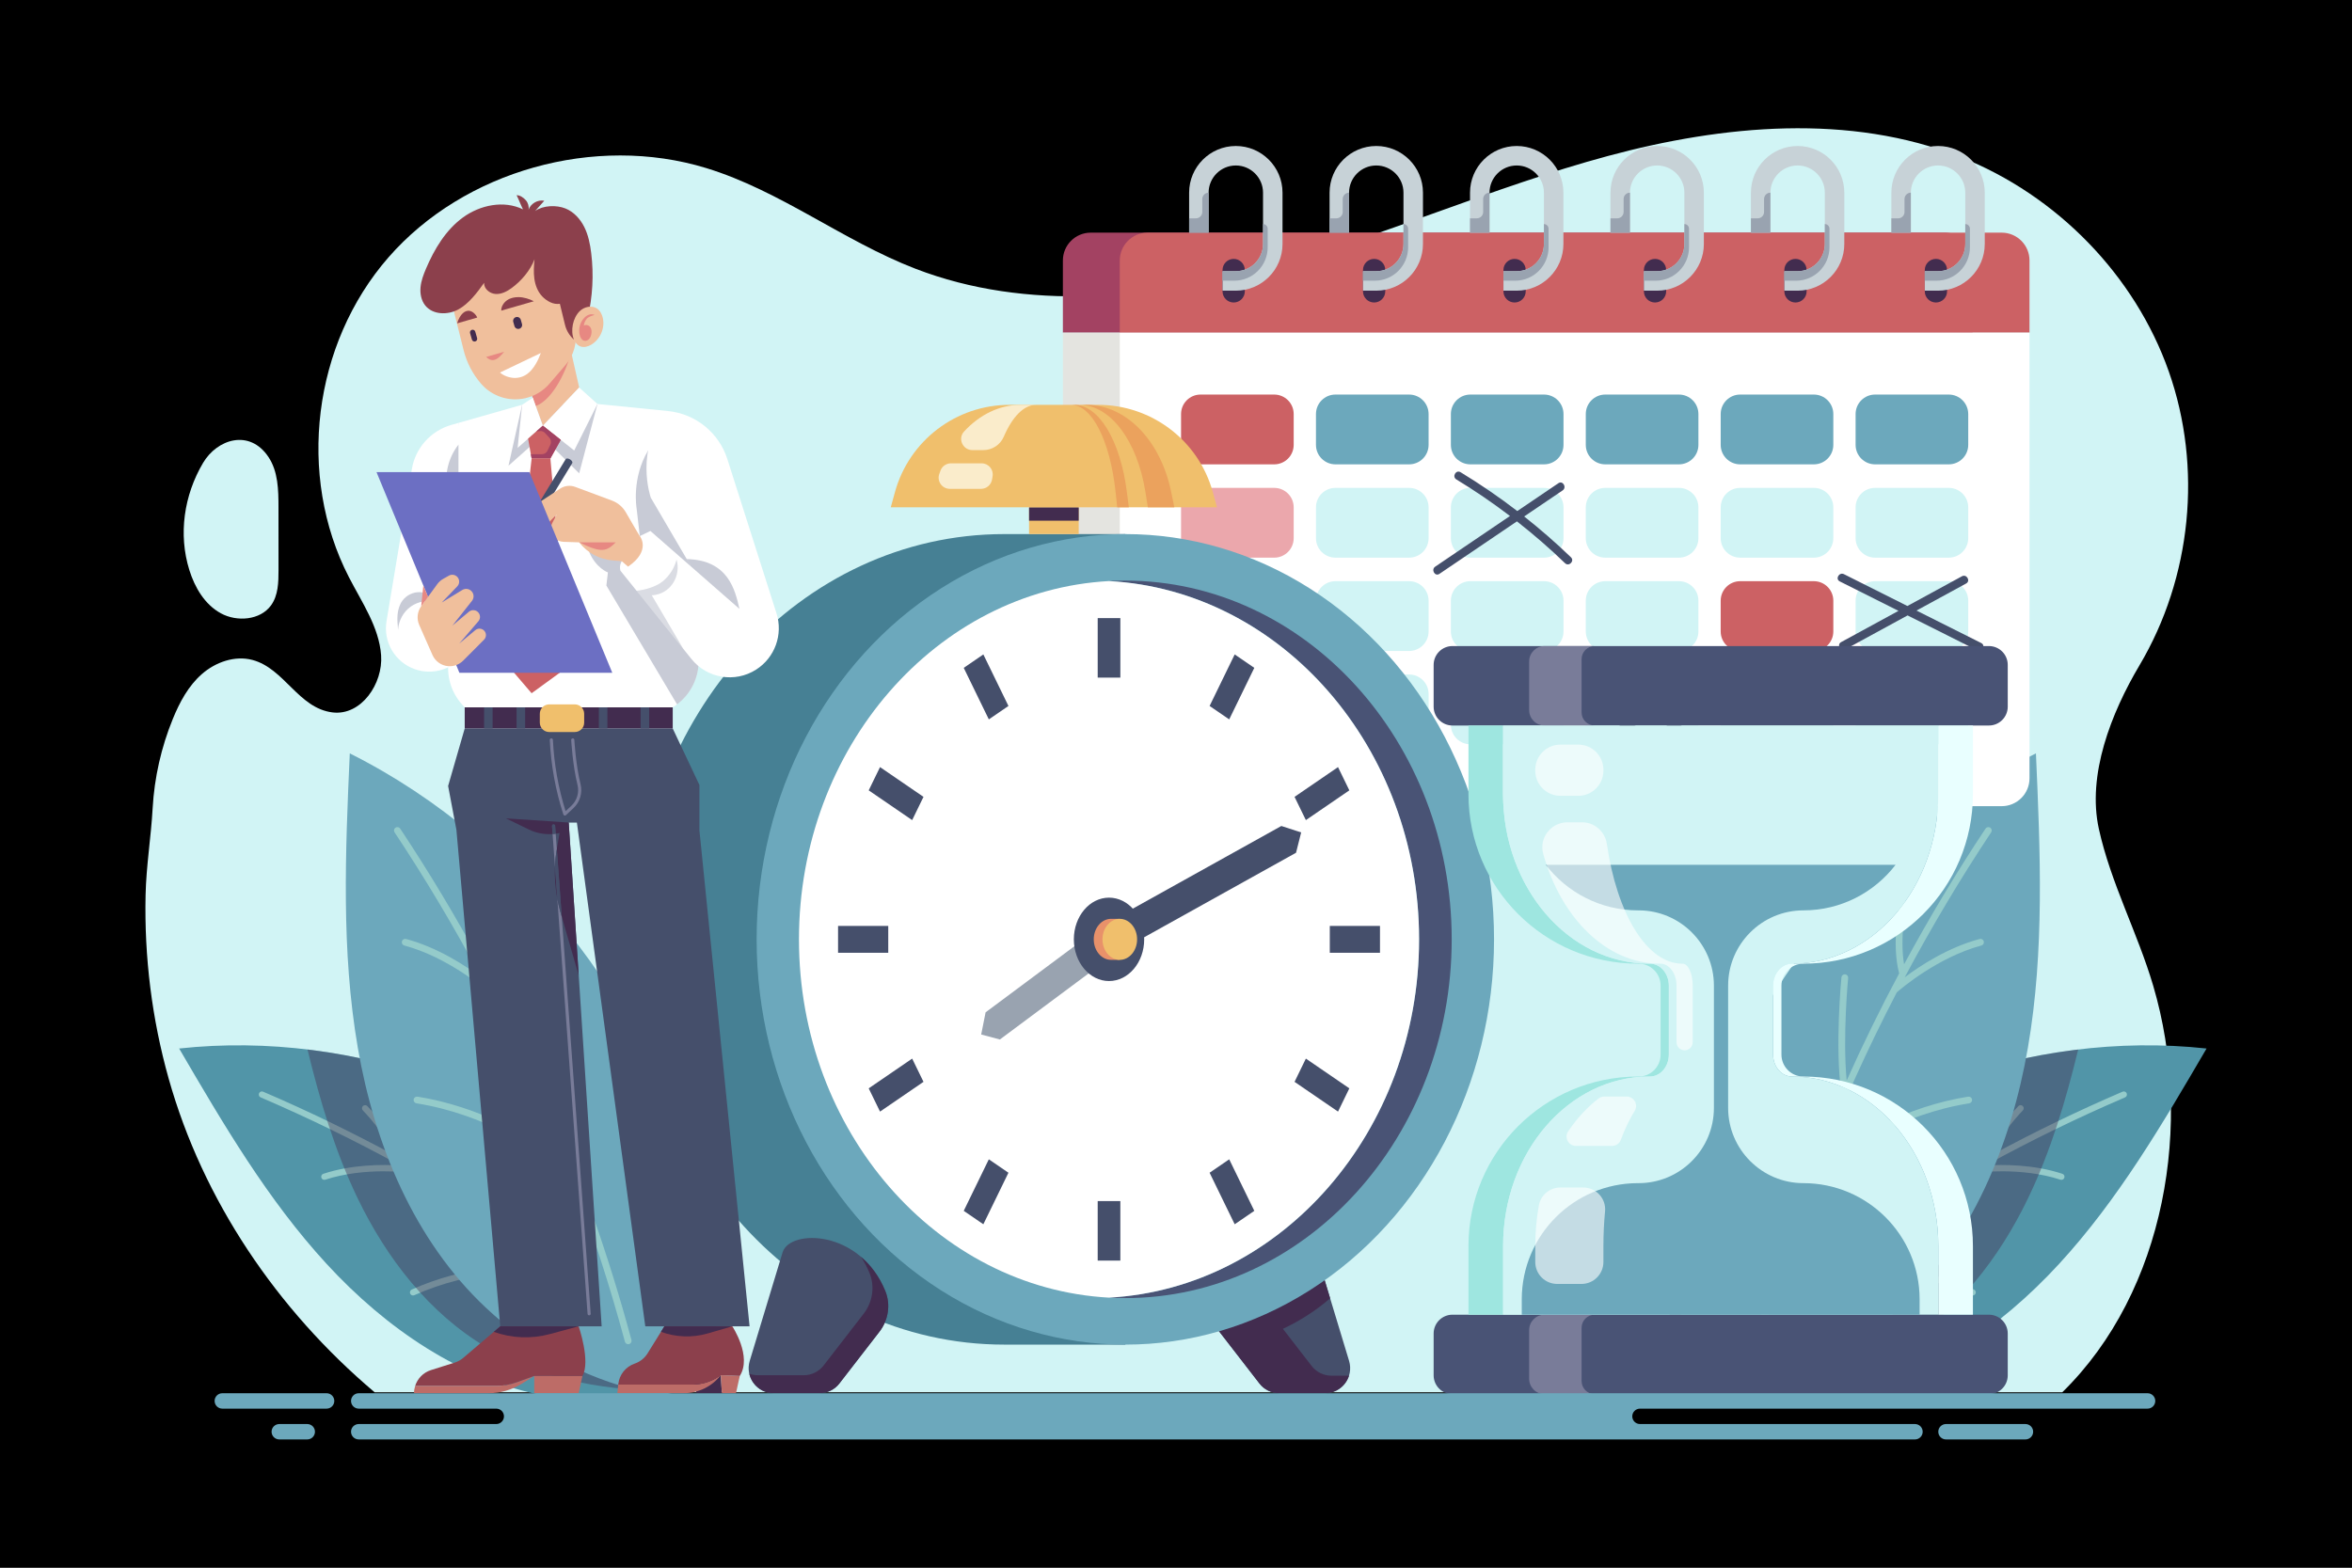 <?xml version="1.0" encoding="utf-8"?>
<!-- Generator: Adobe Illustrator 27.5.0, SVG Export Plug-In . SVG Version: 6.00 Build 0)  -->
<svg version="1.1" xmlns="http://www.w3.org/2000/svg" xmlns:xlink="http://www.w3.org/1999/xlink" x="0px" y="0px"
	 viewBox="0 0 750 500" style="enable-background:new 0 0 750 500;" xml:space="preserve">
<rect x="0" y="0" width="750" height="500" fill="#808080" stroke="none"/>
<g id="BACKGROUND">
	<rect transform="matrix(-1 -1.224647e-16 1.224647e-16 -1 750 500)" style="fill:#0000;" width="750" height="500"/>
</g>
<g id="OBJECTS">
	<g>
		<g>
			<path style="fill:#D1F4F5;" d="M657.615,444.058H119.462C88.31,417.722,64.679,382.759,53.78,344
				c-5.35-19.025-7.794-38.811-7.357-58.529c0.207-9.325,1.735-18.467,2.252-27.693c0.547-9.754,2.731-19.425,6.44-28.5
				c2.159-5.284,4.928-10.493,9.267-14.297c4.34-3.804,10.512-5.997,16.14-4.492c10.176,2.722,14.653,15.404,25.51,16.729
				c9.191,1.121,16.146-9.222,15.495-18.226c-0.65-9.004-6.128-16.863-10.28-24.932c-16.686-32.433-11.486-74.371,12.646-101.998
				c24.132-27.627,65.786-39.327,101.306-28.457c23.705,7.255,43.625,23.196,66.728,32.107c35.478,13.685,75.688,9.72,112.433-0.297
				c36.746-10.017,71.644-25.769,108.42-35.68s77.045-13.64,112.397,0.351c30.767,12.177,55.629,37.783,66.403,68.392
				c10.775,30.609,7.277,65.695-9.342,93.711c-9.049,15.255-16.748,34.944-12.96,52.174c3.788,17.23,12.34,33.108,17.337,50.043
				C699.523,358.149,690.561,411.796,657.615,444.058z"/>
			<path style="fill:#D1F4F5;" d="M60.378,181.816c1.724,5.524,4.872,10.95,10.034,13.785c5.162,2.835,12.589,2.197,16.008-2.519
				c2.311-3.187,2.395-7.37,2.393-11.272c-0.004-6.676-0.008-13.352-0.012-20.028c-0.003-5.528-0.108-11.407-3.206-16.038
				c-6.019-8.996-16.331-5.735-20.843,1.893C58.676,157.908,56.814,170.401,60.378,181.816z"/>
		</g>
		<g>
			<g>
				<g>
					<g>
						<path style="fill:#5195A8;" d="M224.334,441.352c-15.879,5.622-33.236,7.006-49.805,3.974
							c-27.37-5.01-51.504-21.703-70.347-42.177c-18.842-20.474-33.028-44.709-47.061-68.736
							c56.146-6.087,115.477,15.478,154.807,56.007c5.901,6.081,11.47,12.696,14.803,20.486
							C230.065,418.696,227.8,433.62,224.334,441.352z"/>
						<path style="fill:#94CBCA;" d="M223.027,436.684c-19.26-17.173-39.712-32.782-61.198-46.789
							c-5.67-12.217-18.454-28.165-18.583-28.326c-0.343-0.427-0.962-0.491-1.394-0.151c-0.427,0.343-0.495,0.967-0.151,1.394
							c0.117,0.146,10.809,13.486,16.858,24.956c-9.831-6.302-19.879-12.264-30.13-17.884c-2.804-8.479-10.956-16.759-11.307-17.113
							c-0.385-0.388-1.014-0.39-1.402-0.005c-0.389,0.385-0.391,1.014-0.005,1.402c0.075,0.076,6.841,6.945,10.036,14.267
							c-13.611-7.356-27.563-14.129-41.854-20.255c-0.502-0.215-1.086,0.017-1.302,0.521c-0.216,0.503,0.017,1.086,0.521,1.302
							c15.055,6.453,29.737,13.618,44.032,21.441c0.001,0.001,0.002,0.001,0.004,0.002c0.178,0.098,0.358,0.192,0.537,0.29
							c-5.66-0.369-15.418-0.382-24.584,2.635c-0.524,0.17-0.802,0.732-0.632,1.252c0.171,0.52,0.732,0.803,1.252,0.632
							c12.513-4.117,26.646-2.329,28.317-2.096c16.196,9.096,31.871,19.065,46.976,29.876c-12.324-1.806-31.573-0.036-47.722,7.254
							c-0.491,0.224-0.721,0.812-0.496,1.312c0.226,0.499,0.813,0.721,1.312,0.496c17.795-8.033,39.378-9.227,50.764-6.282
							c13.412,9.79,26.374,20.24,38.832,31.348c0.342,0.305,0.837,0.33,1.203,0.09c0.071-0.047,0.138-0.103,0.198-0.17
							C223.471,437.675,223.436,437.048,223.027,436.684z"/>
						<path style="opacity:0.4;fill:#422C4F;" d="M155.152,429.723c16.417,9.706,35.79,13.499,54.859,13.84
							c2.416,0.043,4.83,0.033,7.243-0.022c2.386-0.642,4.75-1.364,7.08-2.189c3.467-7.732,5.731-22.656,2.398-30.447
							c-3.333-7.79-8.902-14.406-14.803-20.486c-29.826-30.734-71.155-50.549-113.873-55.683
							c3.947,16.234,8.701,32.278,15.925,47.307C123.21,401.247,136.811,418.879,155.152,429.723z"/>
					</g>
					<g>
						<path style="fill:#6CA8BC;" d="M204.538,443.772c-18.475-4.381-35.76-13.679-49.599-26.679
							c-22.86-21.475-35.515-52.036-40.846-82.944c-5.331-30.909-3.953-62.532-2.558-93.866
							c56.897,28.553,99.908,85.243,112.386,147.668c1.872,9.366,3.103,19.035,1.498,28.451
							C223.814,425.817,212.547,438.568,204.538,443.772z"/>
						<path style="fill:#94CBCA;" d="M201.357,427.371c-7.283-27.048-16.579-53.385-27.766-78.881
							c2.114-14.467-0.016-36.553-0.038-36.776c-0.058-0.592-0.582-1.017-1.176-0.966c-0.592,0.058-1.024,0.584-0.966,1.176
							c0.02,0.202,1.8,18.675,0.474,32.689c-5.182-11.569-10.764-22.958-16.733-34.156c2.494-9.368,0.013-21.735-0.096-22.265
							c-0.119-0.581-0.689-0.957-1.27-0.838c-0.582,0.119-0.958,0.688-0.838,1.271c0.023,0.114,2.085,10.375,0.633,18.925
							c-7.989-14.774-16.634-29.22-25.972-43.28c-0.328-0.493-0.996-0.63-1.492-0.301c-0.495,0.329-0.63,0.996-0.301,1.492
							c9.837,14.811,18.912,30.049,27.245,45.653c0.001,0.001,0.001,0.003,0.002,0.004c0.104,0.195,0.211,0.388,0.315,0.583
							c-4.921-3.701-13.777-9.513-23.895-12.223c-0.577-0.158-1.164,0.188-1.318,0.761c-0.154,0.574,0.187,1.165,0.761,1.318
							c13.813,3.7,25.586,13.727,26.965,14.932c9.303,17.891,17.612,36.264,24.904,55.064
							c-10.119-8.967-28.655-18.804-47.657-21.785c-0.579-0.088-1.138,0.309-1.23,0.897c-0.092,0.588,0.309,1.138,0.897,1.231
							c20.939,3.284,41.252,15.031,49.842,24.476c6.361,16.867,11.921,34.063,16.632,51.559c0.13,0.48,0.564,0.797,1.039,0.797
							c0.092,0,0.187-0.012,0.281-0.037C201.171,428.535,201.511,427.945,201.357,427.371z"/>
					</g>
				</g>
				<g>
					<g>
						<path style="fill:#5195A8;" d="M536.413,441.352c15.879,5.622,33.236,7.006,49.805,3.974
							c27.37-5.01,51.504-21.703,70.347-42.177c18.842-20.474,33.028-44.709,47.061-68.736
							c-56.146-6.087-115.477,15.478-154.807,56.007c-5.901,6.081-11.47,12.696-14.803,20.486
							C530.683,418.696,532.947,433.62,536.413,441.352z"/>
						<path style="fill:#94CBCA;" d="M537.72,436.684c19.26-17.173,39.712-32.782,61.198-46.789
							c5.67-12.217,18.454-28.165,18.584-28.326c0.343-0.427,0.962-0.491,1.394-0.151c0.427,0.343,0.495,0.967,0.151,1.394
							c-0.117,0.146-10.809,13.486-16.858,24.956c9.831-6.302,19.879-12.264,30.13-17.884c2.804-8.479,10.956-16.759,11.307-17.113
							c0.385-0.388,1.014-0.39,1.402-0.005c0.389,0.385,0.391,1.014,0.005,1.402c-0.075,0.076-6.841,6.945-10.036,14.267
							c13.611-7.356,27.563-14.129,41.854-20.255c0.501-0.215,1.086,0.017,1.302,0.521c0.216,0.503-0.017,1.086-0.521,1.302
							c-15.055,6.453-29.737,13.618-44.032,21.441c-0.001,0.001-0.002,0.001-0.004,0.002c-0.178,0.098-0.358,0.192-0.537,0.29
							c5.66-0.369,15.418-0.382,24.584,2.635c0.524,0.17,0.802,0.732,0.632,1.252c-0.171,0.52-0.732,0.803-1.252,0.632
							c-12.513-4.117-26.646-2.329-28.317-2.096c-16.196,9.096-31.871,19.065-46.976,29.876c12.323-1.806,31.573-0.036,47.722,7.254
							c0.491,0.224,0.721,0.812,0.496,1.312c-0.226,0.499-0.813,0.721-1.312,0.496c-17.795-8.033-39.378-9.227-50.764-6.282
							c-13.412,9.79-26.374,20.24-38.832,31.348c-0.342,0.305-0.837,0.33-1.203,0.09c-0.071-0.047-0.138-0.103-0.198-0.17
							C537.276,437.675,537.312,437.048,537.72,436.684z"/>
						<path style="opacity:0.4;fill:#422C4F;" d="M605.595,429.723c-16.417,9.706-35.791,13.499-54.859,13.84
							c-2.416,0.043-4.83,0.033-7.243-0.022c-2.386-0.642-4.75-1.364-7.08-2.189c-3.467-7.732-5.731-22.656-2.398-30.447
							c3.333-7.79,8.902-14.406,14.803-20.486c29.826-30.734,71.155-50.549,113.873-55.683
							c-3.947,16.234-8.701,32.278-15.925,47.307C637.537,401.247,623.937,418.879,605.595,429.723z"/>
					</g>
					<g>
						<path style="fill:#6CA8BC;" d="M556.209,443.772c18.475-4.381,35.76-13.679,49.599-26.679
							c22.86-21.475,35.515-52.036,40.846-82.944c5.331-30.909,3.953-62.532,2.558-93.866
							c-56.897,28.553-99.908,85.243-112.386,147.668c-1.872,9.366-3.103,19.035-1.498,28.451
							C536.933,425.817,548.2,438.568,556.209,443.772z"/>
						<path style="fill:#94CBCA;" d="M559.391,427.371c7.283-27.048,16.579-53.385,27.766-78.881
							c-2.114-14.467,0.016-36.553,0.038-36.776c0.058-0.592,0.582-1.017,1.176-0.966c0.592,0.058,1.024,0.584,0.966,1.176
							c-0.02,0.202-1.8,18.675-0.474,32.689c5.182-11.569,10.764-22.958,16.733-34.156c-2.494-9.368-0.013-21.735,0.096-22.265
							c0.119-0.581,0.689-0.957,1.27-0.838c0.582,0.119,0.958,0.688,0.838,1.271c-0.023,0.114-2.084,10.375-0.633,18.925
							c7.989-14.774,16.634-29.22,25.972-43.28c0.328-0.493,0.997-0.63,1.492-0.301c0.495,0.329,0.63,0.996,0.301,1.492
							c-9.837,14.811-18.912,30.049-27.245,45.653c-0.001,0.001-0.001,0.003-0.002,0.004c-0.104,0.195-0.211,0.388-0.315,0.583
							c4.921-3.701,13.777-9.513,23.895-12.223c0.577-0.158,1.164,0.188,1.318,0.761c0.154,0.574-0.187,1.165-0.761,1.318
							c-13.813,3.7-25.586,13.727-26.966,14.932c-9.303,17.891-17.612,36.264-24.904,55.064
							c10.119-8.967,28.655-18.804,47.657-21.785c0.579-0.088,1.138,0.309,1.23,0.897c0.092,0.588-0.309,1.138-0.897,1.231
							c-20.939,3.284-41.252,15.031-49.842,24.476c-6.361,16.867-11.921,34.063-16.632,51.559c-0.13,0.48-0.564,0.797-1.039,0.797
							c-0.092,0-0.187-0.012-0.281-0.037C559.576,428.535,559.236,427.945,559.391,427.371z"/>
					</g>
				</g>
			</g>
			<g>
				<g>
					<g>
						<path style="fill:#A34262;" d="M629.015,83.081c0-4.904-3.976-8.88-8.88-8.88H347.81c-4.904,0-8.879,3.975-8.879,8.88v23.025
							h290.084V83.081z"/>
						<path style="fill:#E4E4E0;" d="M338.931,106.105v142.135c0,4.904,3.975,8.88,8.879,8.88h272.325c4.904,0,8.88-3.976,8.88-8.88
							V106.105H338.931z"/>
					</g>
					<g>
						<path style="fill:#CC6164;" d="M647.161,83.081c0-4.904-3.975-8.88-8.88-8.88H365.956c-4.904,0-8.88,3.975-8.88,8.88v23.025
							h290.084V83.081z"/>
						<path style="fill:#FFFFFF;" d="M357.076,106.105v142.135c0,4.904,3.975,8.88,8.88,8.88h272.325c4.904,0,8.88-3.976,8.88-8.88
							V106.105H357.076z"/>
						<g>
							<path style="fill:#D1F4F5;" d="M578.39,215.125h-23.484c-3.433,0-6.216,2.783-6.216,6.216v9.831
								c0,3.433,2.783,6.216,6.216,6.216h23.484c3.433,0,6.216-2.783,6.216-6.216v-9.831
								C584.605,217.908,581.823,215.125,578.39,215.125z"/>
							<path style="fill:#6CA8BC;" d="M535.371,125.839h-23.484c-3.433,0-6.216,2.783-6.216,6.216v9.831
								c0,3.433,2.783,6.216,6.216,6.216h23.484c3.433,0,6.216-2.783,6.216-6.216v-9.831
								C541.586,128.622,538.804,125.839,535.371,125.839z"/>
							<path style="fill:#CC6164;" d="M578.39,185.363h-23.484c-3.433,0-6.216,2.783-6.216,6.216v9.831
								c0,3.433,2.783,6.216,6.216,6.216h23.484c3.433,0,6.216-2.783,6.216-6.216v-9.831
								C584.605,188.146,581.823,185.363,578.39,185.363z"/>
							<path style="fill:#D1F4F5;" d="M535.371,155.601h-23.484c-3.433,0-6.216,2.783-6.216,6.216v9.83
								c0,3.433,2.783,6.216,6.216,6.216h23.484c3.433,0,6.216-2.783,6.216-6.216v-9.83
								C541.586,158.384,538.804,155.601,535.371,155.601z"/>
							<path style="fill:#6CA8BC;" d="M492.352,125.839h-23.485c-3.433,0-6.216,2.783-6.216,6.216v9.831
								c0,3.433,2.783,6.216,6.216,6.216h23.485c3.433,0,6.216-2.783,6.216-6.216v-9.831
								C498.567,128.622,495.784,125.839,492.352,125.839z"/>
							<path style="fill:#D1F4F5;" d="M535.371,185.363h-23.484c-3.433,0-6.216,2.783-6.216,6.216v9.831
								c0,3.433,2.783,6.216,6.216,6.216h23.484c3.433,0,6.216-2.783,6.216-6.216v-9.831
								C541.586,188.146,538.804,185.363,535.371,185.363z"/>
							<path style="fill:#D1F4F5;" d="M621.41,155.601h-23.485c-3.433,0-6.216,2.783-6.216,6.216v9.83
								c0,3.433,2.783,6.216,6.216,6.216h23.485c3.433,0,6.216-2.783,6.216-6.216v-9.83
								C627.625,158.384,624.843,155.601,621.41,155.601z"/>
							<path style="fill:#D1F4F5;" d="M621.41,185.363h-23.485c-3.433,0-6.216,2.783-6.216,6.216v9.831
								c0,3.433,2.783,6.216,6.216,6.216h23.485c3.433,0,6.216-2.783,6.216-6.216v-9.831
								C627.625,188.146,624.843,185.363,621.41,185.363z"/>
							<path style="fill:#6CA8BC;" d="M621.41,125.839h-23.485c-3.433,0-6.216,2.783-6.216,6.216v9.831
								c0,3.433,2.783,6.216,6.216,6.216h23.485c3.433,0,6.216-2.783,6.216-6.216v-9.831
								C627.625,128.622,624.843,125.839,621.41,125.839z"/>
							<path style="fill:#6CA8BC;" d="M578.39,125.839h-23.484c-3.433,0-6.216,2.783-6.216,6.216v9.831
								c0,3.433,2.783,6.216,6.216,6.216h23.484c3.433,0,6.216-2.783,6.216-6.216v-9.831
								C584.605,128.622,581.823,125.839,578.39,125.839z"/>
							<path style="fill:#D1F4F5;" d="M621.41,215.125h-23.485c-3.433,0-6.216,2.783-6.216,6.216v9.831
								c0,3.433,2.783,6.216,6.216,6.216h23.485c3.433,0,6.216-2.783,6.216-6.216v-9.831
								C627.625,217.908,624.843,215.125,621.41,215.125z"/>
							<path style="fill:#D1F4F5;" d="M578.39,155.601h-23.484c-3.433,0-6.216,2.783-6.216,6.216v9.83
								c0,3.433,2.783,6.216,6.216,6.216h23.484c3.433,0,6.216-2.783,6.216-6.216v-9.83
								C584.605,158.384,581.823,155.601,578.39,155.601z"/>
							<path style="fill:#D1F4F5;" d="M535.371,215.125h-23.484c-3.433,0-6.216,2.783-6.216,6.216v9.831
								c0,3.433,2.783,6.216,6.216,6.216h23.484c3.433,0,6.216-2.783,6.216-6.216v-9.831
								C541.586,217.908,538.804,215.125,535.371,215.125z"/>
							<path style="fill:#D1F4F5;" d="M449.332,215.125h-23.484c-3.433,0-6.216,2.783-6.216,6.216v9.831
								c0,3.433,2.783,6.216,6.216,6.216h23.484c3.433,0,6.216-2.783,6.216-6.216v-9.831
								C455.547,217.908,452.764,215.125,449.332,215.125z"/>
							<path style="fill:#CC6164;" d="M406.313,125.839h-23.485c-3.433,0-6.216,2.783-6.216,6.216v9.831
								c0,3.433,2.783,6.216,6.216,6.216h23.485c3.433,0,6.216-2.783,6.216-6.216v-9.831
								C412.528,128.622,409.745,125.839,406.313,125.839z"/>
							<path style="fill:#EBA7AC;" d="M406.313,155.601h-23.485c-3.433,0-6.216,2.783-6.216,6.216v9.83
								c0,3.433,2.783,6.216,6.216,6.216h23.485c3.433,0,6.216-2.783,6.216-6.216v-9.83
								C412.528,158.384,409.745,155.601,406.313,155.601z"/>
							<path style="fill:#EBA7AC;" d="M406.313,215.125h-23.485c-3.433,0-6.216,2.783-6.216,6.216v9.831
								c0,3.433,2.783,6.216,6.216,6.216h23.485c3.433,0,6.216-2.783,6.216-6.216v-9.831
								C412.528,217.908,409.745,215.125,406.313,215.125z"/>
							<path style="fill:#EBA7AC;" d="M406.313,185.363h-23.485c-3.433,0-6.216,2.783-6.216,6.216v9.831
								c0,3.433,2.783,6.216,6.216,6.216h23.485c3.433,0,6.216-2.783,6.216-6.216v-9.831
								C412.528,188.146,409.745,185.363,406.313,185.363z"/>
							<path style="fill:#D1F4F5;" d="M449.332,185.363h-23.484c-3.433,0-6.216,2.783-6.216,6.216v9.831
								c0,3.433,2.783,6.216,6.216,6.216h23.484c3.433,0,6.216-2.783,6.216-6.216v-9.831
								C455.547,188.146,452.764,185.363,449.332,185.363z"/>
							<path style="fill:#D1F4F5;" d="M492.352,215.125h-23.485c-3.433,0-6.216,2.783-6.216,6.216v9.831
								c0,3.433,2.783,6.216,6.216,6.216h23.485c3.433,0,6.216-2.783,6.216-6.216v-9.831
								C498.567,217.908,495.784,215.125,492.352,215.125z"/>
							<path style="fill:#D1F4F5;" d="M492.352,185.363h-23.485c-3.433,0-6.216,2.783-6.216,6.216v9.831
								c0,3.433,2.783,6.216,6.216,6.216h23.485c3.433,0,6.216-2.783,6.216-6.216v-9.831
								C498.567,188.146,495.784,185.363,492.352,185.363z"/>
							<path style="fill:#6CA8BC;" d="M449.332,125.839h-23.484c-3.433,0-6.216,2.783-6.216,6.216v9.831
								c0,3.433,2.783,6.216,6.216,6.216h23.484c3.433,0,6.216-2.783,6.216-6.216v-9.831
								C455.547,128.622,452.764,125.839,449.332,125.839z"/>
							<path style="fill:#D1F4F5;" d="M492.352,155.601h-23.485c-3.433,0-6.216,2.783-6.216,6.216v9.83
								c0,3.433,2.783,6.216,6.216,6.216h23.485c3.433,0,6.216-2.783,6.216-6.216v-9.83
								C498.567,158.384,495.784,155.601,492.352,155.601z"/>
							<path style="fill:#D1F4F5;" d="M449.332,155.601h-23.484c-3.433,0-6.216,2.783-6.216,6.216v9.83
								c0,3.433,2.783,6.216,6.216,6.216h23.484c3.433,0,6.216-2.783,6.216-6.216v-9.83
								C455.547,158.384,452.764,155.601,449.332,155.601z"/>
						</g>
					</g>
					<g>
						<g>
							<g>
								<path style="fill:#422C4F;" d="M393.393,96.48L393.393,96.48c-1.962,0-3.552-1.59-3.552-3.552V86.12
									c0-1.962,1.59-3.552,3.552-3.552l0,0c1.962,0,3.552,1.59,3.552,3.552v6.808C396.945,94.89,395.354,96.48,393.393,96.48z"/>
								<path style="fill:#C7D2D7;" d="M394.076,46.563c-8.211,0-14.891,6.68-14.891,14.89v12.748h6.216V61.454
									c0-4.783,3.892-8.674,8.675-8.674s8.674,3.891,8.674,8.674v16.363c0,4.783-3.891,8.674-8.674,8.674h-4.235v6.216h4.235
									c8.21,0,14.89-6.68,14.89-14.89V61.454C408.966,53.243,402.286,46.563,394.076,46.563z"/>
								<path style="fill:#99A3B0;" d="M379.185,74.201h6.216V61.454l0,0c-1.118,0-2.025,0.907-2.025,2.025v4.131
									c0,1.119-0.907,2.025-2.025,2.025h-2.165V74.201z"/>
								<path style="fill:#99A3B0;" d="M404.234,78.869v-5.921c0-0.82-0.664-1.484-1.484-1.484v6.353
									c0,4.783-3.891,8.674-8.674,8.674h-4.235v3.034h3.738C399.463,89.524,404.234,84.754,404.234,78.869z"/>
							</g>
						</g>
						<g>
							<g>
								<path style="fill:#422C4F;" d="M438.179,96.48L438.179,96.48c-1.962,0-3.552-1.59-3.552-3.552V86.12
									c0-1.962,1.59-3.552,3.552-3.552l0,0c1.962,0,3.552,1.59,3.552,3.552v6.808C441.731,94.89,440.14,96.48,438.179,96.48z"/>
								<path style="fill:#C7D2D7;" d="M438.862,46.563c-8.211,0-14.891,6.68-14.891,14.89v12.748h6.216V61.454
									c0-4.783,3.892-8.674,8.675-8.674s8.674,3.891,8.674,8.674v16.363c0,4.783-3.891,8.674-8.674,8.674h-4.235v6.216h4.235
									c8.21,0,14.89-6.68,14.89-14.89V61.454C453.752,53.243,447.072,46.563,438.862,46.563z"/>
								<path style="fill:#99A3B0;" d="M423.971,74.201h6.216V61.454l0,0c-1.118,0-2.025,0.907-2.025,2.025v4.131
									c0,1.119-0.907,2.025-2.025,2.025h-2.165V74.201z"/>
								<path style="fill:#99A3B0;" d="M449.02,78.869v-5.921c0-0.82-0.664-1.484-1.484-1.484v6.353
									c0,4.783-3.891,8.674-8.674,8.674h-4.235v3.034h3.737C444.249,89.524,449.02,84.754,449.02,78.869z"/>
							</g>
						</g>
						<g>
							<g>
								<path style="fill:#422C4F;" d="M482.965,96.48L482.965,96.48c-1.962,0-3.552-1.59-3.552-3.552V86.12
									c0-1.962,1.59-3.552,3.552-3.552l0,0c1.962,0,3.552,1.59,3.552,3.552v6.808C486.517,94.89,484.926,96.48,482.965,96.48z"/>
								<path style="fill:#C7D2D7;" d="M483.648,46.563c-8.211,0-14.891,6.68-14.891,14.89v12.748h6.216V61.454
									c0-4.783,3.892-8.674,8.675-8.674s8.674,3.891,8.674,8.674v16.363c0,4.783-3.891,8.674-8.674,8.674h-4.235v6.216h4.235
									c8.21,0,14.89-6.68,14.89-14.89V61.454C498.537,53.243,491.858,46.563,483.648,46.563z"/>
								<path style="fill:#99A3B0;" d="M468.757,74.201h6.216V61.454l0,0c-1.118,0-2.025,0.907-2.025,2.025v4.131
									c0,1.119-0.907,2.025-2.025,2.025h-2.165V74.201z"/>
								<path style="fill:#99A3B0;" d="M493.806,78.869v-5.921c0-0.82-0.664-1.484-1.484-1.484v6.353
									c0,4.783-3.891,8.674-8.674,8.674h-4.235v3.034h3.737C489.035,89.524,493.806,84.754,493.806,78.869z"/>
							</g>
						</g>
						<g>
							<g>
								<path style="fill:#422C4F;" d="M527.751,96.48L527.751,96.48c-1.962,0-3.552-1.59-3.552-3.552V86.12
									c0-1.962,1.59-3.552,3.552-3.552l0,0c1.962,0,3.552,1.59,3.552,3.552v6.808C531.303,94.89,529.712,96.48,527.751,96.48z"/>
								<path style="fill:#C7D2D7;" d="M528.434,46.563c-8.211,0-14.891,6.68-14.891,14.89v12.748h6.216V61.454
									c0-4.783,3.892-8.674,8.675-8.674c4.783,0,8.674,3.891,8.674,8.674v16.363c0,4.783-3.891,8.674-8.674,8.674h-4.235v6.216
									h4.235c8.21,0,14.89-6.68,14.89-14.89V61.454C543.323,53.243,536.644,46.563,528.434,46.563z"/>
								<path style="fill:#99A3B0;" d="M513.543,74.201h6.216V61.454l0,0c-1.118,0-2.025,0.907-2.025,2.025v4.131
									c0,1.119-0.907,2.025-2.025,2.025h-2.165V74.201z"/>
								<path style="fill:#99A3B0;" d="M538.592,78.869v-5.921c0-0.82-0.665-1.484-1.484-1.484v6.353
									c0,4.783-3.891,8.674-8.674,8.674h-4.235v3.034h3.737C533.821,89.524,538.592,84.754,538.592,78.869z"/>
							</g>
						</g>
						<g>
							<g>
								<path style="fill:#422C4F;" d="M572.537,96.48L572.537,96.48c-1.962,0-3.552-1.59-3.552-3.552V86.12
									c0-1.962,1.59-3.552,3.552-3.552l0,0c1.962,0,3.552,1.59,3.552,3.552v6.808C576.089,94.89,574.498,96.48,572.537,96.48z"/>
								<path style="fill:#C7D2D7;" d="M573.22,46.563c-8.211,0-14.891,6.68-14.891,14.89v12.748h6.216V61.454
									c0-4.783,3.892-8.674,8.675-8.674c4.783,0,8.674,3.891,8.674,8.674v16.363c0,4.783-3.891,8.674-8.674,8.674h-4.235v6.216
									h4.235c8.21,0,14.89-6.68,14.89-14.89V61.454C588.109,53.243,581.43,46.563,573.22,46.563z"/>
								<path style="fill:#99A3B0;" d="M558.329,74.201h6.216V61.454l0,0c-1.119,0-2.025,0.907-2.025,2.025v4.131
									c0,1.119-0.907,2.025-2.025,2.025h-2.165V74.201z"/>
								<path style="fill:#99A3B0;" d="M583.378,78.869v-5.921c0-0.82-0.664-1.484-1.484-1.484v6.353
									c0,4.783-3.891,8.674-8.674,8.674h-4.235v3.034h3.738C578.607,89.524,583.378,84.754,583.378,78.869z"/>
							</g>
						</g>
						<g>
							<g>
								<path style="fill:#422C4F;" d="M617.323,96.48L617.323,96.48c-1.962,0-3.552-1.59-3.552-3.552V86.12
									c0-1.962,1.59-3.552,3.552-3.552l0,0c1.962,0,3.552,1.59,3.552,3.552v6.808C620.875,94.89,619.284,96.48,617.323,96.48z"/>
								<path style="fill:#C7D2D7;" d="M618.006,46.563c-8.211,0-14.891,6.68-14.891,14.89v12.748h6.216V61.454
									c0-4.783,3.892-8.674,8.675-8.674c4.783,0,8.674,3.891,8.674,8.674v16.363c0,4.783-3.891,8.674-8.674,8.674h-4.235v6.216
									h4.235c8.21,0,14.89-6.68,14.89-14.89V61.454C632.896,53.243,626.216,46.563,618.006,46.563z"/>
								<path style="fill:#99A3B0;" d="M603.115,74.201h6.216V61.454l0,0c-1.119,0-2.025,0.907-2.025,2.025v4.131
									c0,1.119-0.907,2.025-2.025,2.025h-2.165V74.201z"/>
								<path style="fill:#99A3B0;" d="M628.164,78.869v-5.921c0-0.82-0.664-1.484-1.484-1.484v6.353
									c0,4.783-3.891,8.674-8.674,8.674h-4.235v3.034h3.737C623.393,89.524,628.164,84.754,628.164,78.869z"/>
							</g>
						</g>
					</g>
					<path style="fill:#454F6B;" d="M486.022,164.721c4.087-2.769,8.174-5.537,12.261-8.306c1.411-0.956,0.08-3.265-1.344-2.3
						c-4.369,2.96-8.738,5.92-13.107,8.88c-5.79-4.449-11.823-8.583-18.088-12.386c-1.469-0.892-2.81,1.411-1.344,2.3
						c5.918,3.592,11.617,7.49,17.102,11.664c-7.95,5.386-15.899,10.771-23.849,16.157c-1.411,0.956-0.08,3.265,1.344,2.3
						c8.239-5.582,16.478-11.163,24.717-16.745c5.329,4.177,10.453,8.619,15.345,13.344c1.233,1.192,3.12-0.69,1.884-1.884
						C496.18,173.147,491.195,168.813,486.022,164.721z"/>
					<path style="fill:#454F6B;" d="M631.78,205.093c-6.885-3.454-13.769-6.908-20.654-10.361
						c5.276-2.876,10.553-5.752,15.829-8.628c1.506-0.821,0.163-3.122-1.344-2.3c-5.794,3.158-11.588,6.316-17.383,9.474
						c-6.742-3.382-13.483-6.764-20.225-10.146c-1.528-0.767-2.879,1.531-1.344,2.3c6.242,3.132,12.485,6.263,18.728,9.395
						c-6.098,3.323-12.195,6.646-18.292,9.97c-1.506,0.821-0.163,3.122,1.344,2.3c6.615-3.606,13.23-7.211,19.846-10.816
						c7.384,3.704,14.768,7.408,22.151,11.113C631.964,208.16,633.314,205.863,631.78,205.093z"/>
					<path style="fill:#454F6B;" d="M543.325,236.87c-4.616-3.654-9.385-7.076-14.297-10.269c4.698-2.995,9.397-5.989,14.095-8.984
						c1.441-0.919,0.107-3.225-1.345-2.3c-5.08,3.238-10.159,6.475-15.239,9.713c-7.144-4.486-14.578-8.5-22.31-11.986
						c-1.551-0.699-2.907,1.596-1.345,2.3c7.316,3.297,14.383,7.062,21.185,11.259c-6.4,4.079-12.8,8.158-19.2,12.238
						c-1.441,0.919-0.107,3.225,1.345,2.3c6.783-4.324,13.567-8.647,20.35-12.971c5.121,3.275,10.09,6.795,14.876,10.583
						C542.772,239.807,544.669,237.934,543.325,236.87z"/>
				</g>
				<g>
					<g>
						<path style="fill:#454F6B;" d="M422.543,444.35h-14.615c-2.473,0-4.807-1.145-6.321-3.101l-12.771-16.505
							c-2.87-3.71-3.648-8.685-1.864-13.023c8.063-19.608,30.34-19.774,32.723-12.36l10.496,34.683
							C431.745,439.175,427.904,444.35,422.543,444.35z"/>
						<path style="fill:#422C4F;" d="M424.577,438.766c-2.473,0-4.807-1.145-6.32-3.101l-9.169-11.85
							c5.465-2.554,10.596-5.85,15.063-9.736l-3.239-10.703l-18.24,7.813c-0.027-1.707,0.281-3.425,0.951-5.053
							c2.012-4.894,4.91-8.576,8.164-11.232c-7.901-0.624-19.473,3.829-24.813,16.816c-1.784,4.338-1.006,9.314,1.864,13.023
							l12.771,16.505c1.514,1.956,3.847,3.101,6.32,3.101h14.615c3.663,0,6.613-2.417,7.621-5.584H424.577z"/>
					</g>
					<g>
						<path style="fill:#468094;" d="M320.223,170.341h38.621v0.829c58.667,7.267,104.265,61.988,104.265,128.427
							c0,66.439-45.598,121.16-104.265,128.427v0.829h-38.621c-64.933,0-117.572-57.87-117.572-129.256
							S255.29,170.341,320.223,170.341z"/>
						<ellipse style="fill:#6CA8BC;" cx="358.844" cy="299.597" rx="117.572" ry="129.256"/>
						<g>
							<path style="fill:#495375;" d="M452.514,299.597c0-61.171-43.892-111.283-98.872-114.273
								c1.723-0.094,3.457-0.143,5.201-0.143c57.387,0,104.073,51.327,104.073,114.416c0,63.088-46.687,114.415-104.073,114.415
								c-1.744,0-3.478-0.049-5.201-0.143C408.622,410.88,452.514,360.768,452.514,299.597z"/>
							<path style="fill:#FFFFFF;" d="M254.771,299.597c0-61.171,43.893-111.283,98.871-114.273
								c54.979,2.99,98.872,53.101,98.872,114.273c0,61.171-43.892,111.283-98.872,114.273
								C298.664,410.88,254.771,360.768,254.771,299.597z"/>
						</g>
						<g>
							<g>
								
									<rect x="350.032" y="197.14" transform="matrix(-1 -1.224647e-16 1.224647e-16 -1 707.285 413.257)" style="fill:#454F6B;" width="7.22" height="18.977"/>
								<polygon style="fill:#454F6B;" points="385.715,225.161 391.968,229.442 399.97,213.007 393.717,208.726 								"/>
								<polygon style="fill:#454F6B;" points="412.804,254.15 416.414,261.565 430.274,252.076 426.664,244.661 								"/>
								
									<rect x="427.762" y="291.596" transform="matrix(6.123234e-17 -1 1 6.123234e-17 132.446 731.64)" style="fill:#454F6B;" width="8.562" height="16.004"/>
								<polygon style="fill:#454F6B;" points="416.414,337.63 412.804,345.045 426.664,354.534 430.274,347.119 								"/>
								<polygon style="fill:#454F6B;" points="391.968,369.753 385.715,374.034 393.717,390.469 399.97,386.188 								"/>
								<rect x="350.032" y="383.077" style="fill:#454F6B;" width="7.22" height="18.978"/>
								<polygon style="fill:#454F6B;" points="321.569,374.034 315.316,369.753 307.315,386.188 313.568,390.469 								"/>
								<polygon style="fill:#454F6B;" points="294.48,345.045 290.87,337.63 277.01,347.119 280.621,354.534 								"/>
								
									<rect x="270.961" y="291.596" transform="matrix(-1.836970e-16 1 -1 -1.836970e-16 574.839 24.356)" style="fill:#454F6B;" width="8.562" height="16.004"/>
								<polygon style="fill:#454F6B;" points="290.87,261.565 294.48,254.15 280.621,244.661 277.01,252.076 								"/>
								<polygon style="fill:#454F6B;" points="315.316,229.442 321.569,225.161 313.568,208.726 307.315,213.007 								"/>
							</g>
							<polygon style="fill:#99A3B0;" points="355.914,303.934 353.642,299.597 351.371,295.261 314.287,322.868 312.88,329.943 
								318.831,331.541 							"/>
							<g>
								<ellipse style="fill:#454F6B;" cx="353.642" cy="299.597" rx="11.216" ry="13.3"/>
								<polygon style="fill:#454F6B;" points="351.299,295.329 353.642,299.597 355.986,303.865 413.277,271.977 414.913,265.494 
									408.59,263.441 								"/>
								<g>
									<path style="fill:#E8916A;" d="M354.291,293.054h2.784v0.904c1.632,1.138,2.734,3.237,2.734,5.639
										c0,2.403-1.101,4.501-2.734,5.639v0.904h-2.784c-3.042,0-5.517-2.935-5.517-6.543
										C348.774,295.989,351.249,293.054,354.291,293.054z"/>
									<path style="fill:#F0BF6C;" d="M357.076,293.054c3.043,0,5.518,2.935,5.518,6.543s-2.475,6.543-5.518,6.543
										c-3.042,0-5.518-2.935-5.518-6.543S354.033,293.054,357.076,293.054z"/>
								</g>
							</g>
						</g>
					</g>
					<g>
						<path style="fill:#454F6B;" d="M246.721,444.35h14.615c2.473,0,4.807-1.145,6.321-3.101l12.771-16.505
							c2.87-3.71,3.648-8.685,1.864-13.023c-8.063-19.608-30.34-19.774-32.723-12.36l-10.496,34.683
							C237.519,439.175,241.359,444.35,246.721,444.35z"/>
						<path style="fill:#422C4F;" d="M282.291,411.72c-1.921-4.671-4.652-8.227-7.725-10.852c1.008,1.537,1.918,3.239,2.693,5.125
							c1.784,4.338,1.006,9.314-1.864,13.023l-12.771,16.505c-1.513,1.956-3.847,3.101-6.321,3.101h-14.615
							c-0.976,0-1.9-0.176-2.753-0.487c0.799,3.47,3.883,6.214,7.784,6.214h14.615c2.473,0,4.807-1.145,6.321-3.101l12.771-16.505
							C283.297,421.034,284.075,416.059,282.291,411.72z"/>
					</g>
					<g>
						<g>
							<rect x="328.144" y="161.807" style="fill:#F0BF6C;" width="15.828" height="8.531"/>
							<rect x="328.144" y="161.807" style="fill:#422C4F;" width="15.828" height="4.266"/>
						</g>
						<g>
							<path style="fill:#F0BF6C;" d="M388.075,161.807H284.041l1.347-4.878c4.535-16.427,19.479-27.804,36.52-27.804h28.3
								c17.041,0,31.985,11.378,36.52,27.804L388.075,161.807z"/>
							<g>
								<path style="fill:#EBA25D;" d="M373.468,156.929c-3.348-16.427-14.381-27.804-26.963-27.804h-2.295
									c9.818,0,18.428,11.378,21.04,27.804l0.776,4.878h8.436L373.468,156.929z"/>
								<path style="fill:#EBA25D;" d="M342.56,129.125h-1.006c6.618,0,12.422,11.378,14.183,27.804l0.523,4.878h3.7l-0.619-4.878
									C357.256,140.502,350.39,129.125,342.56,129.125z"/>
							</g>
							<g>
								<path style="fill:#FAECCB;" d="M330.402,129.125h-4.992c-6.736,0-13.035,3.142-17.993,8.505
									c-2.085,2.256-0.427,5.925,2.645,5.925l3.513,0c2.834,0,5.398-1.689,6.518-4.292
									C322.827,132.91,326.474,129.125,330.402,129.125z"/>
								<path style="fill:#FAECCB;" d="M299.923,150.041c-0.142,0.377-0.28,0.758-0.412,1.142c-0.799,2.312,0.911,4.728,3.357,4.728
									h9.974c1.753,0,3.23-1.284,3.508-3.014c0.052-0.323,0.105-0.644,0.16-0.962c0.377-2.176-1.286-4.163-3.495-4.163h-9.776
									C301.772,147.772,300.44,148.668,299.923,150.041z"/>
							</g>
						</g>
					</g>
				</g>
				<g>
					<g>
						<path style="fill:#FFFFFF;" d="M146.27,134.856l-2.342,0.667c-6.57,1.87-11.475,7.359-12.597,14.097l-8.082,48.519
							c-1.097,6.587,2.677,13.015,8.964,15.267h0c4.538,1.625,9.595,0.767,13.342-2.266l8.804-7.125L146.27,134.856z"/>
						<path style="opacity:0.3;fill:#495375;" d="M139.488,192.129c-2.812-0.89-6.026-0.397-8.442,1.294
							c-2.416,1.692-3.978,4.544-4.103,7.491c-0.154-1.594-0.318-3.264-0.172-4.859c0.146-1.594,0.603-3.194,1.552-4.483
							c1.27-1.726,3.415-2.773,5.557-2.713C136.022,188.92,138.316,190.334,139.488,192.129z"/>
						<path style="opacity:0.3;fill:#495375;" d="M146.27,141.725v32.811l-3.588-17.898
							C141.628,151.381,142.94,145.927,146.27,141.725L146.27,141.725z"/>
					</g>
					<g>
						<path style="fill:#FFFFFF;" d="M166.494,129.1l-20.224,5.757v45.993l-3.276,30.397c-0.533,4.947,1.09,9.885,4.456,13.55
							l0.737,0.802h66.333l0,0c4.852-2.974,7.93-8.144,8.232-13.827l2.268-42.673l-12-38l-22.5-2.25L166.494,129.1z"/>
						<path style="opacity:0.3;fill:#495375;" d="M206.668,143.683c-5.315,8.833-3.686,18.333-3.686,18.333l1.038,8.958
							l-16.16,5.032c2.16,5.176,5.993,6.576,5.993,6.576l-0.5,4.159l22.543,37.911c4.05-3.056,6.584-7.757,6.856-12.88l2.268-42.673
							l-8.331-26.381L206.668,143.683z"/>
					</g>
					<line style="fill:none;stroke:#222221;stroke-miterlimit:10;" x1="141.712" y1="191.29" x2="142.489" y2="190.85"/>
					<polygon style="opacity:0.3;fill:#495375;" points="166.494,129.1 162.145,148.537 172.77,139.1 184.686,150.975 
						190.52,128.85 					"/>
					<g>
						<g>
							<polygon style="fill:#F0BF9C;" points="168.937,124.183 173.103,135.766 184.686,123.6 181.77,110.672 							"/>
							<path style="fill:#E78882;" d="M170.854,129.512c5.729-2.162,10.337-12.449,11.22-17.493l-0.304-1.347l-12.833,13.511
								L170.854,129.512z"/>
						</g>
						<g>
							<polygon style="fill:#FFFFFF;" points="173.103,135.766 183.103,143.683 190.52,128.85 184.686,123.6 							"/>
							<polygon style="fill:#FFFFFF;" points="169.901,126.863 173.103,135.766 165.058,142.85 166.494,129.1 							"/>
						</g>
					</g>
					<g>
						<polygon style="fill:#CC6164;" points="173.103,135.766 168.394,139.912 169.52,146.227 175.505,146.227 178.817,140.29 
													"/>
						<path style="fill:#A34262;" d="M171.012,137.608l2.091-1.841l5.714,4.524l-3.312,5.937h-5.985l-0.242-1.357h3.507
							c0.771,0,1.474-0.443,1.806-1.14l0.912-1.913c0.351-0.736,0.22-1.611-0.331-2.212l-1.371-1.496
							c-0.437-0.477-1.077-0.713-1.719-0.633L171.012,137.608z"/>
						<polygon style="fill:#CC6164;" points="169.52,146.227 162.145,212.486 169.52,221.1 181.353,212.486 175.505,146.227 						
							"/>
					</g>
					<g>
						<g>
							<path style="fill:#FFFFFF;" d="M204.02,170.975l3.375-1.625l13,11.375l-12.875-22c0,0-5.5-15.875,5.5-27.625l0,0
								c8.797,0.88,16.23,6.903,18.915,15.327l15.673,49.183c2.158,6.773-0.516,14.149-6.513,17.965h0
								c-6.732,4.284-15.609,2.821-20.609-3.398l-22.654-28.171c-0.438-1.813,0.438-3.031,0.438-3.031L204.02,170.975z"/>
							<path style="opacity:0.3;fill:#495375;" d="M235.793,194.198l-15.398-13.473l-1.409-2.407
								C232.395,178.6,234.442,188.422,235.793,194.198z"/>
						</g>
						<g>
							<path style="fill:#454F6B;" d="M181.772,146.516c-0.575-0.35-1.191-0.387-1.376-0.083l-16.712,27.423l2.081,1.268
								l16.712-27.423C182.662,147.397,182.346,146.867,181.772,146.516z"/>
							<g>
								<path style="fill:#F0BF9C;" d="M204.02,170.975c0.084,0.252-2.66-4.472-4.465-7.593c-0.995-1.72-2.556-3.038-4.418-3.731
									l-11.746-4.372c-1.569-0.584-3.323-0.387-4.723,0.532l-6.088,3.993c-2.236,1.467-3.776,3.783-4.262,6.412l-0.801,4.326
									c-0.27,1.459,0.738,2.846,2.208,3.039l0,0c1.197,0.158,2.343-0.533,2.765-1.663l1.655-4.443l3.375-3.375l-1.379,2.633
									c-0.82,1.566-0.558,3.481,0.654,4.769l0,0c0.751,0.798,1.786,1.266,2.881,1.303l5.01,0.17l0,0
									c2.602,3.344,6.49,5.44,10.715,5.773l2.869,0.227l2,1.75C207.77,175.6,204.02,170.975,204.02,170.975z"/>
								<path style="fill:#E78882;" d="M196.353,172.975h-11.667C191.937,176.516,193.437,175.85,196.353,172.975z"/>
							</g>
						</g>
						<path style="opacity:0.2;fill:#495375;" d="M202.982,188.41c2.722-0.237,6.397-1.337,8.481-3.104
							c2.084-1.767,3.602-4.191,4.28-6.837l0.027,0.1c1.356,4.934-1.635,10.191-6.663,11.142c-0.448,0.085-0.878,0.131-1.276,0.139
							l10.055,17.095L202.982,188.41z"/>
					</g>
					<g>
						<polygon style="fill:#6C6FC3;" points="195.247,214.583 146.497,214.583 120.062,150.583 168.812,150.583 						"/>
						<path style="fill:#F0BF9C;" d="M134.316,193.356l5.091-7.016c0.513-0.707,1.173-1.296,1.934-1.726l1.804-1.02
							c1.007-0.569,2.283-0.259,2.917,0.709l0,0c0.56,0.856,0.455,1.986-0.254,2.723l-4.955,5.156l6.57-4.018
							c1.112-0.68,2.564-0.329,3.243,0.784l0,0c0.514,0.842,0.448,1.915-0.163,2.689l-6.247,7.904l5.272-4.433
							c1.034-0.869,2.603-0.581,3.261,0.598l0,0c0.439,0.787,0.341,1.765-0.246,2.449l-6.106,7.112l5.137-4.291
							c1.004-0.839,2.525-0.543,3.142,0.61l0,0c0.428,0.801,0.283,1.787-0.358,2.43l-6.68,6.701c-1.246,1.25-2.979,1.89-4.738,1.751
							l-0.004,0c-2.207-0.175-4.14-1.546-5.033-3.572l-4.223-9.574C132.816,197.361,133.058,195.09,134.316,193.356z"/>
						<polygon style="fill:#E78882;" points="134.316,193.356 136.491,190.359 134.997,186.742 						"/>
					</g>
					<g>
						<path style="fill:#F0BF9C;" d="M144.538,98.453l3.289,13.203c0.989,3.971,2.904,7.652,5.588,10.743v0
							c3.498,4.028,8.933,5.796,14.131,4.599l0,0c3-0.691,5.701-2.324,7.707-4.661l5.085-5.923
							c2.625-3.058,3.768-7.118,3.124-11.097l-2.329-14.373c-1.713-10.572-11.94-17.547-22.408-15.282l0,0
							C148.411,77.894,141.988,88.214,144.538,98.453z"/>
						<path style="fill:#8C404C;" d="M183.002,108.293L183.002,108.293c-1.402-1.235-2.392-2.87-2.835-4.685l-1.641-6.723
							c-2.041,0.369-4.234-0.873-5.656-2.382c-1.422-1.509-2.186-3.547-2.476-5.6c-0.291-2.053-0.142-4.141,0.055-6.206
							c-1.373,3.579-4.197,6.893-7.286,9.161c-1.512,1.11-3.3,2.035-5.171,1.9c-1.871-0.135-3.728-1.684-3.618-3.557
							c-2.212,3.125-4.913,6.722-8.289,8.529c-3.376,1.806-8.113,1.688-10.496-1.31c-1.279-1.609-1.682-3.782-1.488-5.829
							c0.194-2.046,0.932-3.999,1.737-5.89c2.656-6.242,6.276-12.306,11.748-16.316c5.472-4.01,13.092-5.596,19.182-2.606
							c-0.796-1.607-1.239-2.906-2.035-4.513c1.088-0.031,2.243,0.792,2.957,1.614c0.713,0.822,1.034,1.971,0.85,3.044
							c0.318-1.007,1.064-1.806,1.969-2.349c0.906-0.543,2.012-0.742,3.05-0.548c-0.913,1.058-1.997,2.206-2.911,3.264
							c2.541-1.806,6.753-1.962,9.647-0.804c2.67,1.068,4.733,3.342,6.016,5.915c1.284,2.573,1.858,5.442,2.209,8.296
							c0.848,6.886,0.467,13.921-1.119,20.676C186.818,103.857,185.451,107.588,183.002,108.293z"/>
						<g>
							<path style="fill:#F0BF9C;" d="M184.834,99.26c1.444-1.432,3.884-1.99,5.56-0.838c1.012,0.696,1.595,1.882,1.852,3.083
								c0.69,3.226-0.906,6.81-3.765,8.457c-0.977,0.563-2.157,0.913-3.235,0.583c-1.047-0.32-1.826-1.239-2.242-2.251
								C181.84,105.468,182.658,101.418,184.834,99.26z"/>
							<path style="fill:#E78882;" d="M189.599,100.46c-0.555-0.289-1.232-0.288-1.823-0.083c-0.591,0.205-1.102,0.599-1.529,1.056
								c-1.35,1.446-1.885,3.608-1.366,5.517c0.21,0.773,0.687,1.586,1.474,1.736c0.532,0.102,1.09-0.142,1.464-0.534
								c0.374-0.392,0.586-0.913,0.711-1.441c0.185-0.781,0.181-1.658-0.268-2.323c-0.449-0.665-1.445-0.988-2.094-0.516
								c0.063-0.805,0.436-1.609,0.963-2.222C187.658,101.037,188.813,100.644,189.599,100.46z"/>
						</g>
						<path style="fill:#8C404C;" d="M170.231,96.082l-10.384,2.991c-0.086-1.279,0.804-2.598,1.86-3.325
							c1.056-0.727,2.374-0.991,3.656-0.984C166.946,94.772,168.836,95.333,170.231,96.082z"/>
						<path style="fill:#422C4F;" d="M165.592,104.855L165.592,104.855c-0.661,0.19-1.352-0.191-1.543-0.853l-0.378-1.314
							c-0.191-0.661,0.191-1.352,0.853-1.543l0,0c0.661-0.19,1.352,0.191,1.543,0.853l0.378,1.314
							C166.635,103.974,166.253,104.665,165.592,104.855z"/>
						<path style="fill:#8C404C;" d="M145.758,103.131l6.419-1.849c-0.508-1.158-1.516-1.93-2.35-2.113
							c-0.835-0.182-1.6,0.154-2.23,0.711C146.818,100.569,146.126,101.874,145.758,103.131z"/>
						<path style="fill:#422C4F;" d="M151.552,108.899L151.552,108.899c0.457-0.132,0.721-0.609,0.589-1.066l-0.591-2.053
							c-0.132-0.457-0.609-0.721-1.066-0.589l0,0c-0.457,0.132-0.721,0.609-0.589,1.066l0.591,2.053
							C150.617,108.767,151.095,109.031,151.552,108.899z"/>
						<path style="fill:#E78882;" d="M160.761,112.189l-5.72,1.648c0.609,0.699,1.556,1.156,2.465,0.973
							c0.643-0.129,1.22-0.496,1.697-0.947C159.679,113.412,160.375,112.72,160.761,112.189z"/>
						<path style="fill:#FFFFFF;" d="M172.469,112.583c-4.344,2.076-8.688,4.151-13.031,6.227c1.124,1.036,2.916,1.647,4.443,1.724
							c1.527,0.077,3.075-0.396,4.298-1.314C170.207,117.698,171.597,114.964,172.469,112.583z"/>
					</g>
					<g>
						<polygon style="fill:#454F6B;" points="148.187,232.35 142.894,250.683 145.54,264.683 159.52,423.017 191.853,423.017 
							181.353,262.35 183.957,262.35 205.77,423.017 239.02,423.017 223.03,264.85 223.03,250.35 214.52,232.35 						"/>
						<g>
							<path style="fill:#797C99;" d="M180.119,260.118c-0.042,0-0.084-0.005-0.126-0.016c-0.165-0.043-0.298-0.168-0.35-0.331
								c-2.486-7.692-3.943-15.688-4.332-23.765c-0.013-0.276,0.2-0.51,0.476-0.523c0.272-0.018,0.509,0.199,0.523,0.476
								c0.372,7.726,1.732,15.377,4.046,22.755l1.824-1.7c1.815-1.691,2.574-4.234,1.98-6.636
								c-1.576-6.367-2.009-14.29-2.014-14.369c-0.014-0.276,0.197-0.511,0.473-0.526c0.26-0.025,0.511,0.197,0.526,0.473
								c0.004,0.078,0.433,7.909,1.985,14.182c0.681,2.754-0.189,5.669-2.269,7.608l-2.401,2.238
								C180.366,260.072,180.244,260.118,180.119,260.118z"/>
						</g>
						<g>
							<path style="fill:#422C4F;" d="M177.715,286.707l-0.752-10.31C176.813,279.85,177.066,283.308,177.715,286.707z"/>
							<path style="fill:#422C4F;" d="M176.484,262.934c0.27-0.023,0.515,0.186,0.535,0.463l0.183,2.515
								c0.413-0.059,0.825-0.135,1.235-0.229l-0.876,5.056c-0.002,0.011-0.003,0.023-0.005,0.034l1.573,21.575l5.41,18.75
								l-3.186-48.749l-20-1.333l7.309,3.553c2.355,1.145,4.959,1.629,7.544,1.44l-0.185-2.541
								C176.001,263.194,176.209,262.954,176.484,262.934z"/>
							<path style="fill:#797C99;" d="M179.129,292.349l-0.473-1.64c-0.381-1.32-0.683-2.658-0.94-4.002l9.646,132.346
								c0.019,0.264,0.238,0.464,0.498,0.464c0.012,0,0.025,0,0.037-0.001c0.275-0.021,0.482-0.26,0.462-0.535L179.129,292.349z"/>
							<path style="fill:#797C99;" d="M177.202,265.912c-0.331,0.047-0.663,0.074-0.995,0.098l0.757,10.386
								c0.082-1.88,0.271-3.758,0.593-5.623L177.202,265.912z"/>
							<path style="fill:#454F6B;" d="M177.019,263.397c-0.02-0.276-0.265-0.486-0.535-0.463c-0.275,0.021-0.482,0.26-0.462,0.535
								l0.185,2.541c0.332-0.024,0.664-0.051,0.995-0.098L177.019,263.397z"/>
							<path style="fill:#454F6B;" d="M179.129,292.349l-1.573-21.575c-0.321,1.864-0.51,3.742-0.593,5.623l0.752,10.31
								c0.257,1.344,0.559,2.681,0.94,4.002L179.129,292.349z"/>
						</g>
					</g>
					<g>
						<g>
							<path style="fill:#BD6C67;" d="M158.022,442.037h-25.639c-0.231,0.736-0.362,1.512-0.362,2.313h23.783
								c3.737,0,7.399-1.047,10.571-3.022l3.98-2.478l-5.543,2C162.633,441.636,160.337,442.037,158.022,442.037z"/>
							<polygon style="fill:#BD6C67;" points="170.353,444.35 184.52,444.35 185.729,438.85 170.353,438.85 							"/>
							<path style="fill:#8C404C;" d="M184.52,423.017h-25l-11.807,10.067c-0.787,0.671-1.701,1.177-2.687,1.489l-7.603,2.403
								c-2.453,0.775-4.299,2.698-5.041,5.062h25.639c2.314,0,4.611-0.402,6.788-1.187l5.543-2h15.375
								C188.395,434.183,184.52,423.017,184.52,423.017z"/>
						</g>
						<path style="fill:#422C4F;" d="M159.52,423.017h25l-9.206,2.48c-5.889,1.586-12.121,1.337-17.864-0.715l0,0L159.52,423.017z"
							/>
					</g>
					<g>
						<polygon style="fill:#422C4F;" points="230.187,444.35 222.103,444.35 220.603,439.1 229.853,438.6 						"/>
						<g>
							<polygon style="fill:#BD6C67;" points="230.187,444.35 234.687,444.35 235.895,438.85 229.853,438.6 							"/>
							<path style="fill:#BD6C67;" d="M220.816,441.6h-23.67l-0.293,2.75h21.199c4.609,0,8.961-2.121,11.801-5.75l-0.725,0.483
								C226.667,440.724,223.775,441.6,220.816,441.6z"/>
							<path style="fill:#8C404C;" d="M233.52,423.017h-21.667l-5.366,8.638c-0.949,1.527-2.397,2.679-4.099,3.259
								c-2.867,0.978-4.907,3.53-5.227,6.542l-0.015,0.144h23.67c2.959,0,5.851-0.876,8.313-2.517l0.725-0.483l6.042,0.25
								C239.895,432.6,233.52,423.017,233.52,423.017z"/>
						</g>
						<path style="fill:#422C4F;" d="M211.853,423.017h21.667l-7.825,2.269c-4.905,1.422-10.137,1.243-14.933-0.513l0,0
							L211.853,423.017z"/>
					</g>
					<g>
						<rect x="148.187" y="225.6" style="fill:#422C4F;" width="66.333" height="6.75"/>
						<rect x="154.358" y="225.6" style="fill:#454F6B;" width="2.725" height="6.75"/>
						<rect x="164.733" y="225.6" style="fill:#454F6B;" width="2.725" height="6.75"/>
						
							<rect x="204.283" y="225.6" transform="matrix(-1 -1.224647e-16 1.224647e-16 -1 411.29 457.95)" style="fill:#454F6B;" width="2.725" height="6.75"/>
						
							<rect x="190.957" y="225.6" transform="matrix(-1 -1.224647e-16 1.224647e-16 -1 384.639 457.95)" style="fill:#454F6B;" width="2.725" height="6.75"/>
						<path style="fill:#F0BF6C;" d="M183.28,233.475h-8.146c-1.657,0-3-1.343-3-3v-2.822c0-1.657,1.343-3,3-3h8.146
							c1.657,0,3,1.343,3,3v2.822C186.28,232.132,184.937,233.475,183.28,233.475z"/>
					</g>
				</g>
				<g>
					<g>
						<path style="fill:#495375;" d="M634.225,231.394H463.155c-3.314,0-6-2.686-6-6v-13.342c0-3.314,2.686-6,6-6h171.069
							c3.314,0,6,2.686,6,6v13.342C640.225,228.708,637.539,231.394,634.225,231.394z"/>
						<g>
							<path style="fill:#797C99;" d="M504.335,227.218v-16.989c0-2.307,1.87-4.177,4.177-4.177h-15.997
								c-2.707,0-4.901,2.194-4.901,4.901v15.54c0,2.707,2.194,4.901,4.901,4.901h15.997
								C506.205,231.394,504.335,229.525,504.335,227.218z"/>
						</g>
					</g>
					<g>
						<path style="fill:#495375;" d="M634.225,444.653H463.155c-3.314,0-6-2.686-6-6v-13.342c0-3.314,2.686-6,6-6h171.069
							c3.314,0,6,2.686,6,6v13.342C640.225,441.967,637.539,444.653,634.225,444.653z"/>
						<g>
							<path style="fill:#797C99;" d="M504.335,440.477v-16.989c0-2.307,1.87-4.177,4.177-4.177h-15.997
								c-2.707,0-4.901,2.194-4.901,4.901v15.54c0,2.707,2.194,4.901,4.901,4.901h15.997
								C506.205,444.653,504.335,442.783,504.335,440.477z"/>
						</g>
					</g>
					<g>
						<g>
							<path style="fill:#9EE6E0;" d="M525.939,343.353h0.182c3.335,0,6.039-3.134,6.039-7v-11v-11c0-3.866-2.704-7-6.039-7h-0.182
								c-25.757,0-46.636-24.203-46.636-54.059v-21.899h-11.044v21.899c0,29.856,24.203,54.059,54.059,54.059h0.211
								c3.866,0,7,3.134,7,7v11v11c0,3.866-3.134,7-7,7h-0.211c-29.856,0-54.059,24.203-54.059,54.059v21.899h11.044v-21.899
								C479.302,367.556,500.182,343.353,525.939,343.353z"/>
							<path style="fill:#E9FFFF;" d="M568.063,314.353c0-3.866,3.134-7,7-7l0,0c29.856,0,54.059-24.203,54.059-54.059v-21.899
								h-11.044v21.899c0,29.856-20.88,54.059-46.636,54.059l0,0c-3.335,0-6.039,3.134-6.039,7v11v11c0,3.866,2.704,7,6.039,7l0,0
								c25.757,0,46.636,24.203,46.636,54.059v21.899h11.044v-21.899c0-29.856-24.203-54.059-54.059-54.059l0,0
								c-3.866,0-7-3.134-7-7v-11V314.353z"/>
							<path style="fill:#D1F4F5;" d="M571.441,343.353L571.441,343.353c-3.335,0-6.039-3.134-6.039-7v-11v-11
								c0-3.866,2.704-7,6.039-7l0,0c25.757,0,46.636-24.203,46.636-54.059v-21.899H479.302v21.899
								c0,29.856,20.88,54.059,46.636,54.059h0.182c3.335,0,6.039,3.134,6.039,7v11v11c0,3.866-2.704,7-6.039,7h-0.182
								c-25.757,0-46.636,24.203-46.636,54.059v21.899h138.776v-21.899C618.078,367.556,597.198,343.353,571.441,343.353z"/>
						</g>
						<path style="fill:#6CA8BC;" d="M575.063,377.353c-13.233,0-24-10.767-24-24v-39c0-13.233,10.767-24,24-24
							c11.965,0,22.618-5.705,29.398-14.532H492.92c6.78,8.827,17.432,14.532,29.398,14.532h0.211c13.233,0,24,10.767,24,24v39
							c0,13.233-10.767,24-24,24h-0.211c-20.435,0-37.059,16.624-37.059,37.059v4.9h126.862v-4.9
							C612.121,393.977,595.497,377.353,575.063,377.353z"/>
						<g>
							<path style="opacity:0.6;fill:#FFFFFF;" d="M502.55,365.487h11.487c1.243,0,2.364-0.768,2.8-1.932
								c1.298-3.471,2.792-6.591,4.445-9.28c1.22-1.986-0.242-4.537-2.573-4.537h-7.138c-0.657,0-1.302,0.206-1.822,0.607
								c-3.633,2.798-6.908,6.352-9.713,10.505C498.703,362.823,500.168,365.487,502.55,365.487z"/>
							<path style="opacity:0.6;fill:#FFFFFF;" d="M511.292,245.488c0-4.418-3.582-8-8-8h-5.734c-4.418,0-8,3.582-8,8v0.333
								c0,4.418,3.582,8,8,8h5.734c4.42,0,8.003-3.59,8-8.011C511.292,245.604,511.292,245.488,511.292,245.488z"/>
							<path style="opacity:0.6;fill:#FFFFFF;" d="M539.78,325.353v-11c0-3.866-1.457-7-3.255-7h-0.098
								c-11.306,0-20.864-16.057-24.022-38.145c-0.568-3.972-3.918-6.95-7.93-6.95h-4.643c-5.247,0-9.135,4.983-7.739,10.041
								c5.654,20.479,20.176,35.054,37.207,35.054h0.155c2.842,0,5.146,3.134,5.146,7v11v7.046c0,1.43,1.159,2.589,2.589,2.589l0,0
								c1.43,0,2.589-1.159,2.589-2.589V325.353z"/>
							<path style="opacity:0.6;fill:#FFFFFF;" d="M511.292,397.411c0-3.777,0.181-7.464,0.523-11.022
								c0.396-4.106-2.838-7.652-6.964-7.652h-7.258c-3.356,0-6.278,2.373-6.877,5.675c-0.756,4.164-1.158,8.517-1.158,12.999v5.091
								c0,3.866,3.134,7,7,7h7.734c3.866,0,7-3.134,7-7V397.411z"/>
						</g>
					</g>
				</g>
			</g>
			<g>
				<path style="fill:#6CA8BC;" d="M687.268,446.817L687.268,446.817c0-1.356-1.1-2.456-2.456-2.456H114.39
					c-1.356,0-2.456,1.099-2.456,2.456l0,0c0,1.356,1.1,2.456,2.456,2.456h43.857c1.356,0,2.456,1.1,2.456,2.456l0,0
					c0,1.356-1.1,2.456-2.456,2.456H114.39c-1.356,0-2.456,1.1-2.456,2.456l0,0c0,1.356,1.099,2.456,2.456,2.456h496.255
					c1.356,0,2.456-1.1,2.456-2.456l0,0c0-1.356-1.1-2.456-2.456-2.456H522.95c-1.356,0-2.456-1.1-2.456-2.456l0,0
					c0-1.356,1.099-2.456,2.456-2.456h161.862C686.168,449.273,687.268,448.174,687.268,446.817z"/>
				<path style="fill:#6CA8BC;" d="M70.89,449.273h33.255c1.356,0,2.456-1.099,2.456-2.456l0,0c0-1.356-1.1-2.456-2.456-2.456H70.89
					c-1.356,0-2.456,1.099-2.456,2.456l0,0C68.434,448.174,69.534,449.273,70.89,449.273z"/>
				<path style="fill:#6CA8BC;" d="M89.057,459.097h8.922c1.356,0,2.456-1.1,2.456-2.456l0,0c0-1.356-1.1-2.456-2.456-2.456h-8.922
					c-1.356,0-2.456,1.1-2.456,2.456l0,0C86.601,457.997,87.701,459.097,89.057,459.097z"/>
				<path style="fill:#6CA8BC;" d="M645.872,459.097h-25.338c-1.356,0-2.456-1.1-2.456-2.456l0,0c0-1.356,1.099-2.456,2.456-2.456
					h25.338c1.356,0,2.456,1.1,2.456,2.456l0,0C648.328,457.997,647.228,459.097,645.872,459.097z"/>
			</g>
		</g>
	</g>
</g>
</svg>
